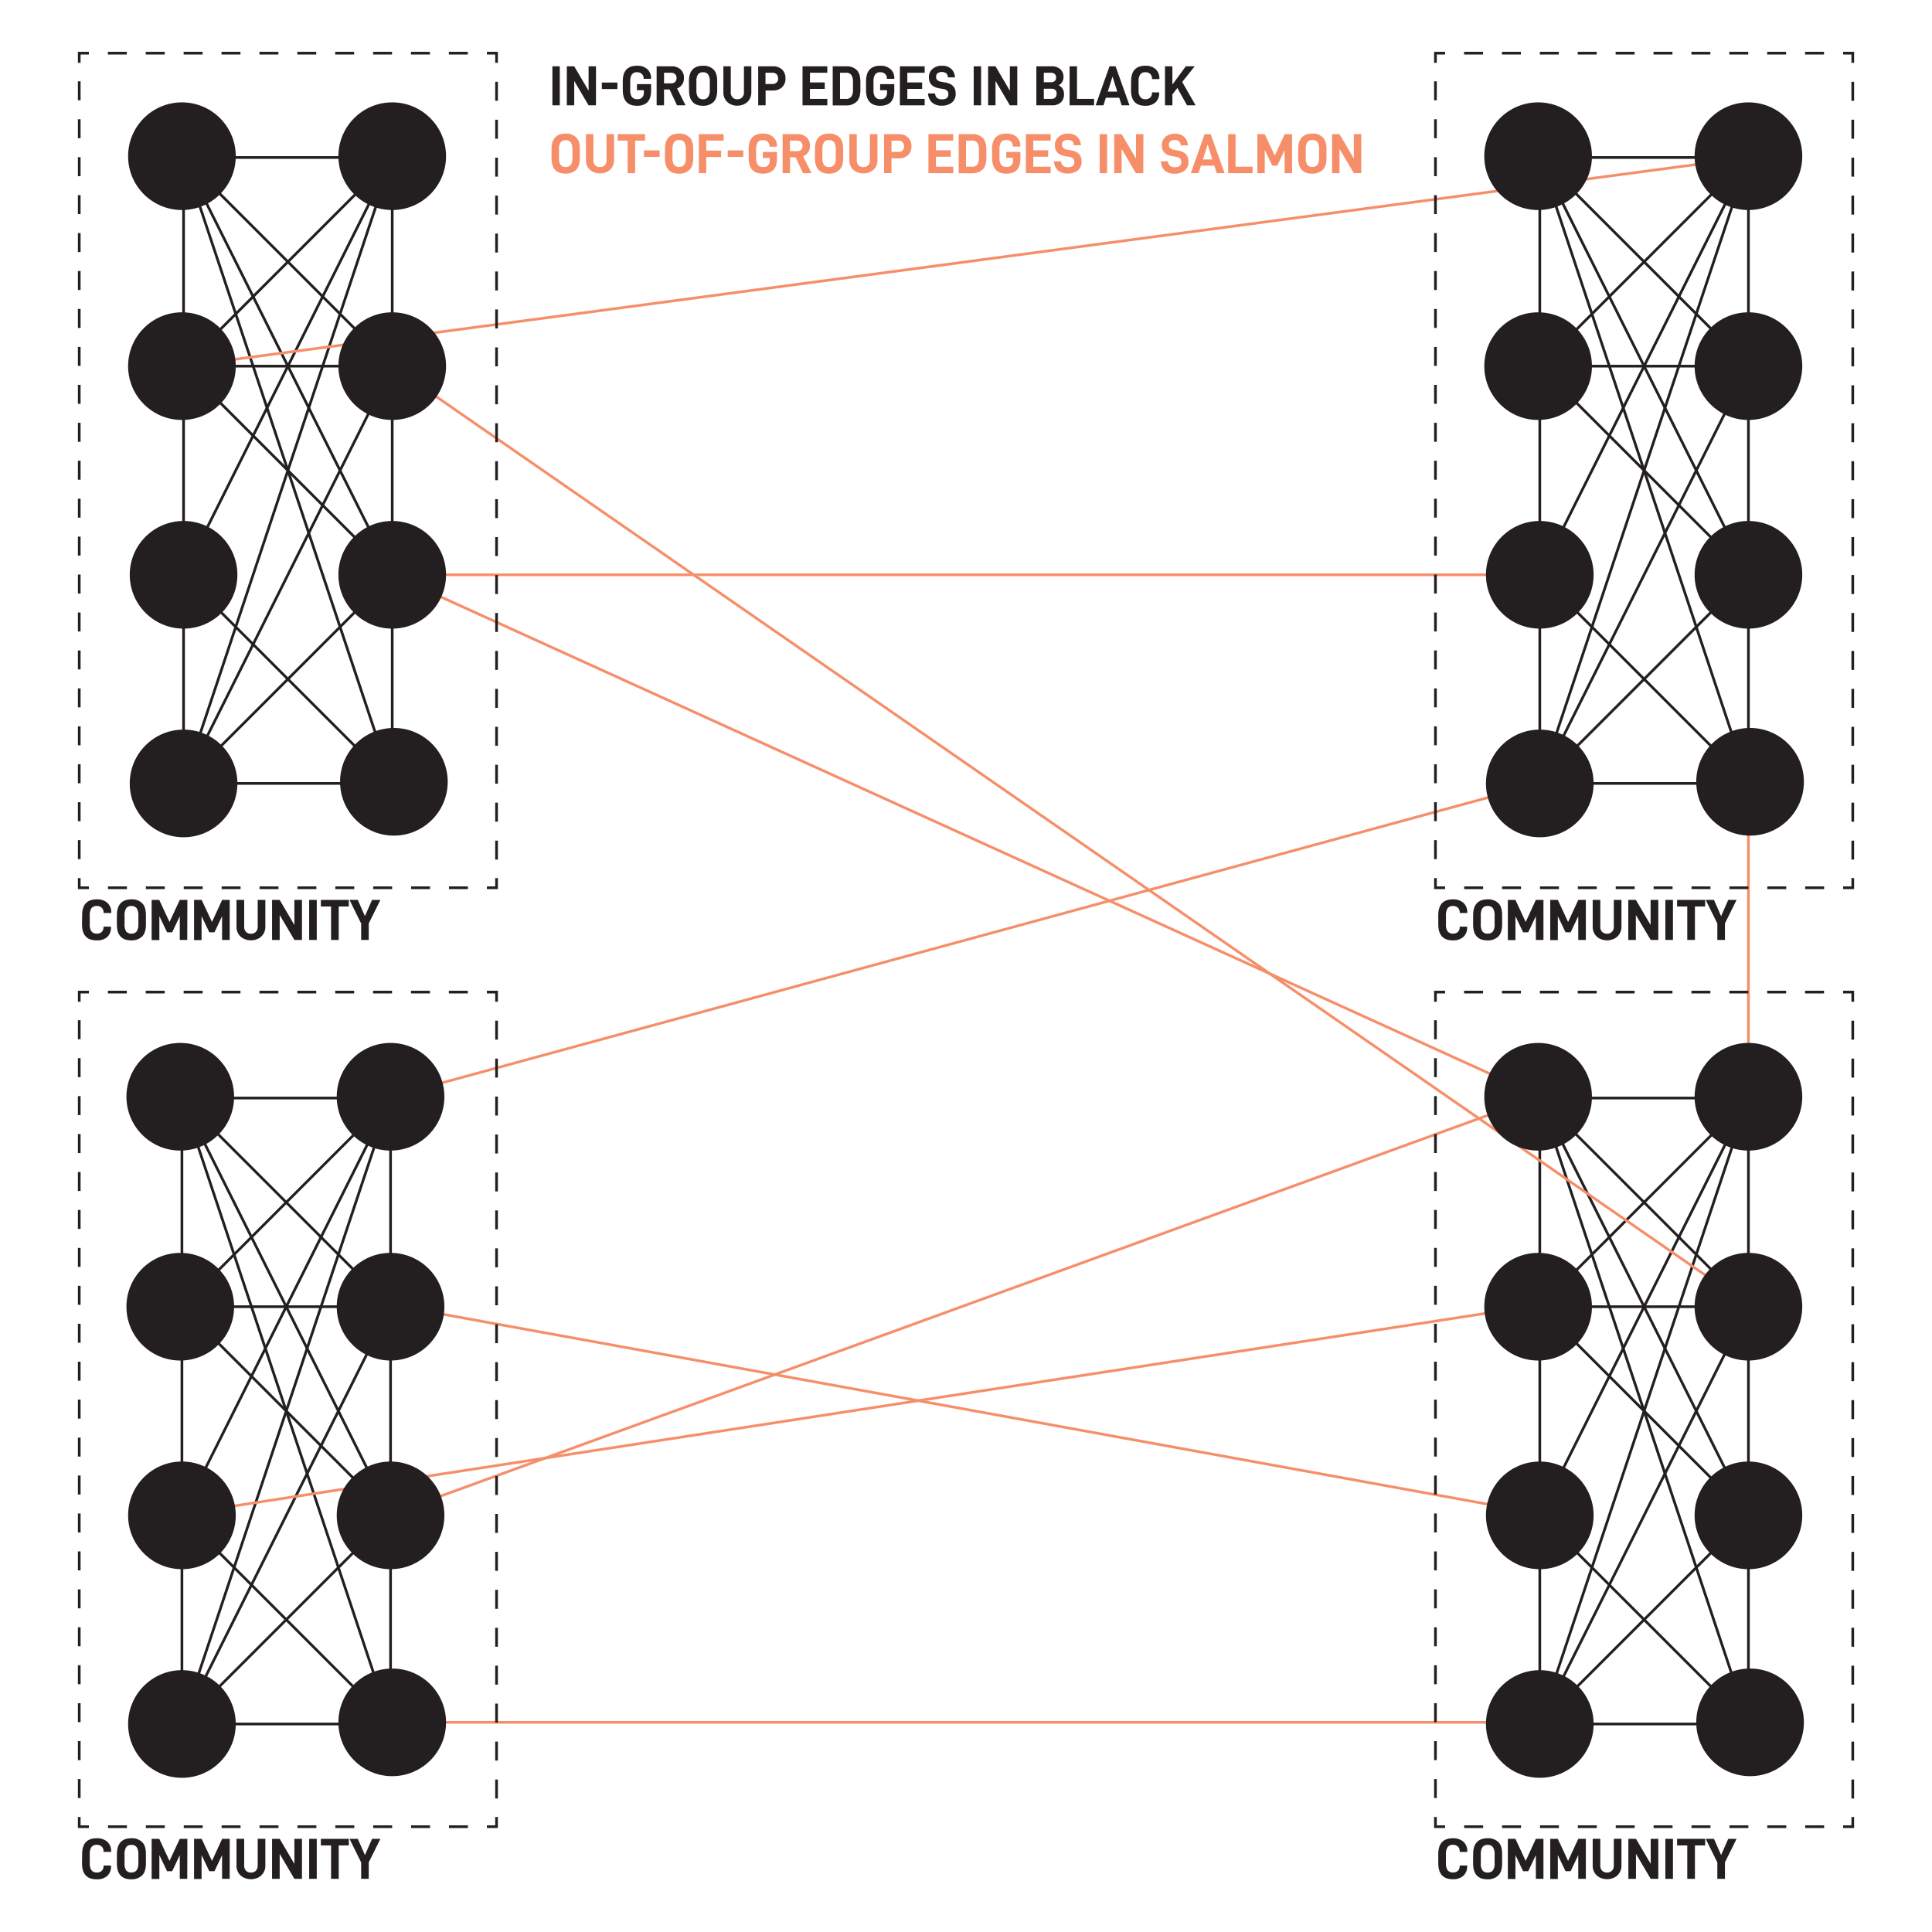 <svg xmlns="http://www.w3.org/2000/svg" viewBox="0 0 720 720"><defs><style>.cls-1{fill:#fff;}.cls-1,.cls-2,.cls-6,.cls-7{stroke:#231f20;}.cls-1,.cls-2,.cls-3,.cls-6,.cls-7{stroke-miterlimit:10;}.cls-2,.cls-3,.cls-6,.cls-7{fill:none;}.cls-3{stroke:#f68e69;}.cls-4{fill:#231f20;}.cls-5{fill:#f68e69;}.cls-6{stroke-dasharray:7.06 7.06;}.cls-7{stroke-dasharray:7.07 7.07;}</style></defs><g id="Layer_1" data-name="Layer 1"><line class="cls-1" x1="68.41" y1="291.96" x2="146.17" y2="58.69"/><line class="cls-2" x1="146.17" y1="291.96" x2="68.41" y2="291.96"/><line class="cls-2" x1="146.17" y1="214.21" x2="68.41" y2="291.96"/><line class="cls-2" x1="146.17" y1="136.45" x2="68.41" y2="291.96"/><line class="cls-2" x1="68.41" y1="214.21" x2="68.41" y2="291.96"/><line class="cls-2" x1="68.41" y1="58.69" x2="68.41" y2="136.45"/><line class="cls-2" x1="146.17" y1="58.69" x2="68.41" y2="58.69"/><line class="cls-2" x1="146.17" y1="136.45" x2="68.41" y2="58.69"/><line class="cls-2" x1="146.17" y1="214.21" x2="68.41" y2="58.69"/><line class="cls-2" x1="146.17" y1="291.96" x2="68.41" y2="58.69"/><line class="cls-2" x1="68.41" y1="136.45" x2="146.17" y2="136.45"/><line class="cls-2" x1="146.17" y1="58.69" x2="68.41" y2="136.45"/><line class="cls-2" x1="68.41" y1="214.21" x2="146.17" y2="58.69"/><line class="cls-2" x1="146.17" y1="214.21" x2="68.41" y2="136.45"/><line class="cls-2" x1="146.17" y1="136.45" x2="146.17" y2="214.21"/><line class="cls-2" x1="146.17" y1="58.69" x2="146.17" y2="136.45"/><line class="cls-2" x1="68.41" y1="136.45" x2="68.41" y2="214.21"/><line class="cls-2" x1="146.17" y1="214.21" x2="146.17" y2="291.96"/><line class="cls-2" x1="68.41" y1="214.21" x2="146.17" y2="291.96"/><line class="cls-1" x1="573.83" y1="291.96" x2="651.59" y2="58.69"/><line class="cls-2" x1="651.59" y1="291.96" x2="573.83" y2="291.96"/><line class="cls-2" x1="651.59" y1="214.21" x2="573.83" y2="291.96"/><line class="cls-2" x1="651.59" y1="136.45" x2="573.83" y2="291.96"/><line class="cls-2" x1="573.83" y1="214.21" x2="573.83" y2="291.96"/><line class="cls-2" x1="573.83" y1="58.69" x2="573.83" y2="136.45"/><line class="cls-2" x1="651.59" y1="58.69" x2="573.83" y2="58.69"/><line class="cls-2" x1="651.59" y1="136.45" x2="573.83" y2="58.69"/><line class="cls-2" x1="651.59" y1="214.21" x2="573.83" y2="58.69"/><line class="cls-2" x1="651.59" y1="291.96" x2="573.83" y2="58.69"/><line class="cls-2" x1="573.83" y1="136.45" x2="651.59" y2="136.45"/><line class="cls-2" x1="651.59" y1="58.69" x2="573.83" y2="136.45"/><line class="cls-2" x1="573.83" y1="214.21" x2="651.59" y2="58.69"/><line class="cls-2" x1="651.59" y1="214.21" x2="573.83" y2="136.45"/><line class="cls-2" x1="651.59" y1="136.45" x2="651.59" y2="214.21"/><line class="cls-2" x1="651.59" y1="58.69" x2="651.59" y2="136.45"/><line class="cls-2" x1="573.83" y1="136.45" x2="573.83" y2="214.21"/><line class="cls-2" x1="651.59" y1="214.21" x2="651.59" y2="291.96"/><line class="cls-2" x1="573.83" y1="214.21" x2="651.59" y2="291.96"/><line class="cls-1" x1="573.83" y1="642.48" x2="651.59" y2="409.21"/><line class="cls-2" x1="651.59" y1="642.48" x2="573.83" y2="642.48"/><line class="cls-2" x1="651.59" y1="564.73" x2="573.83" y2="642.48"/><line class="cls-2" x1="651.59" y1="486.97" x2="573.83" y2="642.48"/><line class="cls-2" x1="573.83" y1="564.73" x2="573.83" y2="642.48"/><line class="cls-2" x1="573.83" y1="409.21" x2="573.83" y2="486.97"/><line class="cls-2" x1="651.59" y1="409.21" x2="573.83" y2="409.21"/><line class="cls-2" x1="651.59" y1="486.97" x2="573.83" y2="409.21"/><line class="cls-2" x1="651.59" y1="564.73" x2="573.83" y2="409.21"/><line class="cls-2" x1="651.59" y1="642.48" x2="573.83" y2="409.21"/><line class="cls-2" x1="573.83" y1="486.97" x2="651.59" y2="486.97"/><line class="cls-2" x1="651.59" y1="409.21" x2="573.83" y2="486.97"/><line class="cls-2" x1="573.83" y1="564.73" x2="651.59" y2="409.21"/><line class="cls-2" x1="651.59" y1="564.73" x2="573.83" y2="486.97"/><line class="cls-2" x1="651.59" y1="486.97" x2="651.59" y2="564.73"/><line class="cls-2" x1="651.59" y1="409.21" x2="651.59" y2="486.97"/><line class="cls-2" x1="573.83" y1="486.97" x2="573.83" y2="564.73"/><line class="cls-2" x1="651.59" y1="564.73" x2="651.59" y2="642.48"/><line class="cls-2" x1="573.83" y1="564.73" x2="651.59" y2="642.48"/><line class="cls-1" x1="67.8" y1="642.48" x2="145.55" y2="409.21"/><line class="cls-2" x1="145.55" y1="642.48" x2="67.8" y2="642.48"/><line class="cls-2" x1="145.55" y1="564.73" x2="67.8" y2="642.48"/><line class="cls-2" x1="145.55" y1="486.97" x2="67.8" y2="642.48"/><line class="cls-2" x1="67.8" y1="564.73" x2="67.8" y2="642.48"/><line class="cls-2" x1="67.8" y1="409.21" x2="67.8" y2="486.97"/><line class="cls-2" x1="145.55" y1="409.21" x2="67.8" y2="409.21"/><line class="cls-2" x1="145.55" y1="486.97" x2="67.8" y2="409.21"/><line class="cls-2" x1="145.55" y1="564.73" x2="67.8" y2="409.21"/><line class="cls-2" x1="145.55" y1="642.48" x2="67.8" y2="409.21"/><line class="cls-2" x1="67.8" y1="486.97" x2="145.55" y2="486.97"/><line class="cls-2" x1="145.55" y1="409.21" x2="67.8" y2="486.97"/><line class="cls-2" x1="67.8" y1="564.73" x2="145.55" y2="409.21"/><line class="cls-2" x1="145.55" y1="564.73" x2="67.8" y2="486.97"/><line class="cls-2" x1="145.55" y1="486.97" x2="145.55" y2="564.73"/><line class="cls-2" x1="145.55" y1="409.21" x2="145.55" y2="486.97"/><line class="cls-2" x1="67.8" y1="486.97" x2="67.8" y2="564.73"/><line class="cls-2" x1="145.55" y1="564.73" x2="145.55" y2="642.48"/><line class="cls-2" x1="67.8" y1="564.73" x2="145.55" y2="642.48"/><line class="cls-3" x1="573.83" y1="291.96" x2="146.17" y2="408.6"/><line class="cls-3" x1="573.83" y1="214.21" x2="146.17" y2="214.21"/><line class="cls-3" x1="573.83" y1="408.6" x2="146.17" y2="214.21"/><line class="cls-3" x1="651.59" y1="408.6" x2="651.59" y2="291.96"/><line class="cls-3" x1="651.59" y1="486.35" x2="146.17" y2="136.45"/><line class="cls-3" x1="573.83" y1="564.11" x2="146.17" y2="486.35"/><line class="cls-3" x1="146.17" y1="564.11" x2="573.83" y2="408.6"/><line class="cls-3" x1="573.83" y1="486.35" x2="68.41" y2="564.11"/><line class="cls-3" x1="146.17" y1="641.87" x2="573.83" y2="641.87"/><line class="cls-3" x1="68.41" y1="136.45" x2="651.59" y2="58.69"/></g><g id="Layer_3" data-name="Layer 3"><path class="cls-4" d="M208.62,24.71V39.25h-2.76V24.71Z"/><path class="cls-4" d="M222.1,39.25h-2.76L214,30.17v9.08h-2.76V24.71H214l5.35,9.11V24.71h2.76Z"/><path class="cls-4" d="M230.09,30.76v2.42h-5.8V30.76Z"/><path class="cls-4" d="M232.09,30.3q0-5.81,5.33-5.8a5.52,5.52,0,0,1,3.8,1.26,4.38,4.38,0,0,1,1.41,3.46v.15h-2.76v-.15a2.23,2.23,0,0,0-.65-1.64,2.4,2.4,0,0,0-1.82-.65,2.23,2.23,0,0,0-1.93.82,4.63,4.63,0,0,0-.6,2.69v3.14a4.11,4.11,0,0,0,.65,2.59,2.42,2.42,0,0,0,2,.79,2.33,2.33,0,0,0,1.84-.66,2.87,2.87,0,0,0,.58-2v-.69h-2.57V31.35h5.27v2.49q0,5.58-5.25,5.58t-5.29-5.79Z"/><path class="cls-4" d="M247.47,33.35v5.9h-2.76V24.71h5.52a4.83,4.83,0,0,1,3.4,1.17,4.12,4.12,0,0,1,1.26,3.17,4.28,4.28,0,0,1-.66,2.43,3.82,3.82,0,0,1-1.91,1.45l3.16,6.32H252.3l-2.76-5.9Zm2.62-2.29a2.09,2.09,0,0,0,1.5-.52,2,2,0,0,0,.54-1.49,1.85,1.85,0,0,0-.55-1.41,2.05,2.05,0,0,0-1.49-.53h-2.62v3.95Z"/><path class="cls-4" d="M256.75,30.3q0-5.81,5.29-5.8a5.28,5.28,0,0,1,3.83,1.36q1.41,1.37,1.41,4.44v3.33c0,2-.48,3.53-1.44,4.43A5.43,5.43,0,0,1,262,39.42q-5.2,0-5.2-5.79Zm7.77,3.28V30.44a4.57,4.57,0,0,0-.61-2.68,2.16,2.16,0,0,0-1.87-.83,2.21,2.21,0,0,0-1.92.81,4.65,4.65,0,0,0-.59,2.7v3.14a4.36,4.36,0,0,0,.59,2.59A2.25,2.25,0,0,0,262,37a2.17,2.17,0,0,0,1.87-.82A4.25,4.25,0,0,0,264.52,33.58Z"/><path class="cls-4" d="M270.25,37a4.89,4.89,0,0,1-.67-2.56V24.71h2.76v9.65a2.7,2.7,0,0,0,.65,1.93,2.37,2.37,0,0,0,1.79.69,2.41,2.41,0,0,0,1.81-.69,2.66,2.66,0,0,0,.66-1.93V24.71H280v9.74a4.9,4.9,0,0,1-.68,2.56,4.74,4.74,0,0,1-1.88,1.75,5.77,5.77,0,0,1-2.69.62,5.7,5.7,0,0,1-2.66-.62A4.71,4.71,0,0,1,270.25,37Z"/><path class="cls-4" d="M292.72,29.29a4.26,4.26,0,0,1-1.28,3.23A4.83,4.83,0,0,1,288,33.73h-2.68v5.52h-2.76V24.71H288a4.84,4.84,0,0,1,3.48,1.22A4.45,4.45,0,0,1,292.72,29.29Zm-2.76,0a2.21,2.21,0,0,0-.56-1.62,2.14,2.14,0,0,0-1.57-.56h-2.55v4.2h2.55a2.22,2.22,0,0,0,1.56-.53A1.93,1.93,0,0,0,290,29.29Z"/><path class="cls-4" d="M301.84,30.72h5.52v2.4h-5.52v3.73h6.47v2.4h-9.23V24.71h9.23v2.4h-6.47Z"/><path class="cls-4" d="M315.41,24.71a5.3,5.3,0,0,1,3.83,1.35c.93.9,1.4,2.38,1.4,4.43v3c0,2-.48,3.53-1.43,4.43a5.4,5.4,0,0,1-3.88,1.36h-5V24.71ZM317.26,36a4.35,4.35,0,0,0,.62-2.59V30.63a4.65,4.65,0,0,0-.61-2.68,2.18,2.18,0,0,0-1.88-.84h-2.34v9.74h2.34A2.2,2.2,0,0,0,317.26,36Z"/><path class="cls-4" d="M322.75,30.3c0-3.87,1.77-5.8,5.33-5.8a5.49,5.49,0,0,1,3.79,1.26,4.38,4.38,0,0,1,1.41,3.46v.15h-2.76v-.15a2.22,2.22,0,0,0-.64-1.64,2.43,2.43,0,0,0-1.82-.65,2.22,2.22,0,0,0-1.93.82,4.63,4.63,0,0,0-.6,2.69v3.14a4.12,4.12,0,0,0,.64,2.59,2.43,2.43,0,0,0,2,.79A2.36,2.36,0,0,0,330,36.3a2.93,2.93,0,0,0,.57-2v-.69H328V31.35h5.27v2.49q0,5.58-5.24,5.58t-5.29-5.79Z"/><path class="cls-4" d="M338.13,30.72h5.52v2.4h-5.52v3.73h6.47v2.4h-9.23V24.71h9.23v2.4h-6.47Z"/><path class="cls-4" d="M345.86,34.83h2.62a2.42,2.42,0,0,0,.76,1.69,2.94,2.94,0,0,0,1.85.5q2.34,0,2.34-1.92a1.79,1.79,0,0,0-.47-1.32,2.71,2.71,0,0,0-1.47-.62l-1.37-.23q-3.94-.65-3.94-4.05a4,4,0,0,1,1.34-3.2,5.19,5.19,0,0,1,3.55-1.18,4.85,4.85,0,0,1,3.4,1.14,4.63,4.63,0,0,1,1.42,3.2h-2.65a2.17,2.17,0,0,0-.61-1.54,2.93,2.93,0,0,0-3.23,0,1.78,1.78,0,0,0-.55,1.36,1.58,1.58,0,0,0,.49,1.21,3.12,3.12,0,0,0,1.52.63l1.54.27q3.75.67,3.75,4.09a4.08,4.08,0,0,1-1.41,3.35A5.75,5.75,0,0,1,351,39.38a5.26,5.26,0,0,1-3.64-1.17A4.77,4.77,0,0,1,345.86,34.83Z"/><path class="cls-4" d="M365.63,24.71V39.25h-2.76V24.71Z"/><path class="cls-4" d="M379.11,39.25h-2.76L371,30.17v9.08h-2.76V24.71H371l5.35,9.11V24.71h2.76Z"/><path class="cls-4" d="M396.52,35.08a4,4,0,0,1-1.18,3.08,4.65,4.65,0,0,1-3.29,1.09h-5.83V24.71h5.6a4.8,4.8,0,0,1,3.32,1.06,3.79,3.79,0,0,1,1.19,3,3.44,3.44,0,0,1-.48,1.78,3.21,3.21,0,0,1-1.35,1.23,3.29,3.29,0,0,1,1.5,1.29A3.73,3.73,0,0,1,396.52,35.08ZM389,30.65h2.63a2.07,2.07,0,0,0,1.44-.45,1.63,1.63,0,0,0,.5-1.27,1.77,1.77,0,0,0-.5-1.35,2,2,0,0,0-1.44-.47H389Zm4.78,4.24a1.8,1.8,0,0,0-.5-1.35,2,2,0,0,0-1.48-.48H389v3.79h2.8a1.93,1.93,0,0,0,1.48-.52A2,2,0,0,0,393.76,34.89Z"/><path class="cls-4" d="M401.37,24.71V36.85h6.36v2.4h-9.12V24.71Z"/><path class="cls-4" d="M412.11,36.43l-.88,2.82h-2.91l5.16-14.54h2.26l5.18,14.54H418l-.88-2.82Zm2.49-7.88-1.75,5.58h3.52Z"/><path class="cls-4" d="M421.53,30.3q0-5.81,5.34-5.8a5.45,5.45,0,0,1,3.79,1.27,4.53,4.53,0,0,1,1.41,3.56v.15h-2.76v-.13a2.39,2.39,0,0,0-.64-1.77,2.44,2.44,0,0,0-1.83-.65,2.21,2.21,0,0,0-1.92.82,4.63,4.63,0,0,0-.6,2.69v3.14a4.17,4.17,0,0,0,.62,2.57,2.29,2.29,0,0,0,1.95.81,2.44,2.44,0,0,0,1.8-.64,2.35,2.35,0,0,0,.62-1.72v-.17H432v.14a4.63,4.63,0,0,1-1.39,3.6,5.53,5.53,0,0,1-3.82,1.25c-3.52,0-5.29-1.93-5.29-5.79Z"/><path class="cls-4" d="M436.92,35.19v4.06h-2.76V24.71h2.76V31.5l5-6.79h3.31l-4.66,5.84,5,8.7h-3.2l-3.61-6.47Z"/><path class="cls-5" d="M205.54,55.58q0-5.79,5.29-5.79a5.26,5.26,0,0,1,3.83,1.36c1,.9,1.42,2.38,1.42,4.43v3.33c0,2.05-.48,3.53-1.45,4.44a5.4,5.4,0,0,1-3.88,1.36q-5.2,0-5.21-5.8Zm7.78,3.29V55.73a4.71,4.71,0,0,0-.61-2.69,2.61,2.61,0,0,0-3.8,0,4.77,4.77,0,0,0-.59,2.71v3.14a4.38,4.38,0,0,0,.59,2.58,2.66,2.66,0,0,0,3.8,0A4.32,4.32,0,0,0,213.32,58.87Z"/><path class="cls-5" d="M219.05,62.3a4.92,4.92,0,0,1-.68-2.56V50h2.76v9.65a2.67,2.67,0,0,0,.66,1.93,2.33,2.33,0,0,0,1.79.68,2.37,2.37,0,0,0,1.8-.68,2.67,2.67,0,0,0,.66-1.93V50h2.79v9.74a4.84,4.84,0,0,1-.69,2.56A4.68,4.68,0,0,1,226.27,64a6,6,0,0,1-5.36,0A4.59,4.59,0,0,1,219.05,62.3Z"/><path class="cls-5" d="M236.69,52.4V64.54H233.9V52.4h-3.7V50h10.19v2.4Z"/><path class="cls-5" d="M245.81,56.05v2.42H240V56.05Z"/><path class="cls-5" d="M247.81,55.58c0-3.86,1.77-5.79,5.29-5.79a5.28,5.28,0,0,1,3.84,1.36c.94.9,1.41,2.38,1.41,4.43v3.33q0,3.08-1.44,4.44A5.44,5.44,0,0,1,253,64.71q-5.21,0-5.21-5.8Zm7.78,3.29V55.73A4.71,4.71,0,0,0,255,53a2.2,2.2,0,0,0-1.88-.83,2.23,2.23,0,0,0-1.92.81,4.77,4.77,0,0,0-.59,2.71v3.14a4.38,4.38,0,0,0,.59,2.58,2.25,2.25,0,0,0,1.92.79,2.21,2.21,0,0,0,1.88-.81A4.32,4.32,0,0,0,255.59,58.87Z"/><path class="cls-5" d="M263.2,56.13h5.54v2.4H263.2v6h-2.77V50h9.23v2.4H263.2Z"/><path class="cls-5" d="M277,56.05v2.42h-5.79V56.05Z"/><path class="cls-5" d="M279,55.58q0-5.79,5.33-5.79a5.54,5.54,0,0,1,3.8,1.25,4.41,4.41,0,0,1,1.41,3.47v.15h-2.76v-.15a2.23,2.23,0,0,0-.65-1.64,2.4,2.4,0,0,0-1.82-.66,2.26,2.26,0,0,0-1.93.82,4.69,4.69,0,0,0-.6,2.7v3.14a4.06,4.06,0,0,0,.65,2.58,2.39,2.39,0,0,0,2,.79,2.32,2.32,0,0,0,1.84-.65,2.91,2.91,0,0,0,.58-2v-.7h-2.57V56.64h5.27v2.48q0,5.6-5.25,5.59c-3.52,0-5.29-1.93-5.29-5.8Z"/><path class="cls-5" d="M294.42,58.64v5.9h-2.76V50h5.53a4.82,4.82,0,0,1,3.39,1.17,4.12,4.12,0,0,1,1.26,3.17,4.25,4.25,0,0,1-.66,2.42,3.83,3.83,0,0,1-1.91,1.46l3.16,6.32h-3.18l-2.76-5.9Zm2.62-2.3a2.08,2.08,0,0,0,1.5-.51,2,2,0,0,0,.54-1.49,1.85,1.85,0,0,0-.55-1.41A2.05,2.05,0,0,0,297,52.4h-2.62v3.94Z"/><path class="cls-5" d="M303.7,55.58q0-5.79,5.29-5.79a5.28,5.28,0,0,1,3.83,1.36c.94.9,1.41,2.38,1.41,4.43v3.33q0,3.08-1.44,4.44a5.43,5.43,0,0,1-3.89,1.36q-5.2,0-5.2-5.8Zm7.77,3.29V55.73a4.63,4.63,0,0,0-.61-2.69,2.18,2.18,0,0,0-1.87-.83,2.21,2.21,0,0,0-1.92.81,4.77,4.77,0,0,0-.59,2.71v3.14a4.38,4.38,0,0,0,.59,2.58,2.22,2.22,0,0,0,1.92.79,2.19,2.19,0,0,0,1.87-.81A4.25,4.25,0,0,0,311.47,58.87Z"/><path class="cls-5" d="M317.2,62.3a5,5,0,0,1-.67-2.56V50h2.76v9.65a2.71,2.71,0,0,0,.65,1.93,2.37,2.37,0,0,0,1.8.68,2.4,2.4,0,0,0,1.8-.68,2.67,2.67,0,0,0,.66-1.93V50H327v9.74a4.92,4.92,0,0,1-.68,2.56A4.64,4.64,0,0,1,324.42,64a6,6,0,0,1-5.35,0A4.62,4.62,0,0,1,317.2,62.3Z"/><path class="cls-5" d="M339.67,54.57a4.27,4.27,0,0,1-1.28,3.24A4.83,4.83,0,0,1,334.91,59h-2.68v5.52h-2.76V50h5.44a4.84,4.84,0,0,1,3.48,1.22A4.43,4.43,0,0,1,339.67,54.57Zm-2.76,0a2.19,2.19,0,0,0-.56-1.61,2.14,2.14,0,0,0-1.57-.56h-2.55v4.2h2.55a2.22,2.22,0,0,0,1.56-.53A1.94,1.94,0,0,0,336.91,54.57Z"/><path class="cls-5" d="M348.79,56h5.52v2.4h-5.52v3.73h6.47v2.4H346V50h9.23v2.4h-6.47Z"/><path class="cls-5" d="M362.36,50a5.3,5.3,0,0,1,3.83,1.35c.93.9,1.4,2.37,1.4,4.42v3c0,2-.48,3.52-1.43,4.43a5.4,5.4,0,0,1-3.88,1.36h-5V50Zm1.85,11.32a4.38,4.38,0,0,0,.62-2.6v-2.8a4.71,4.71,0,0,0-.61-2.69,2.2,2.2,0,0,0-1.88-.83H360v9.74h2.34A2.23,2.23,0,0,0,364.21,61.32Z"/><path class="cls-5" d="M369.7,55.58c0-3.86,1.77-5.79,5.33-5.79A5.52,5.52,0,0,1,378.82,51a4.41,4.41,0,0,1,1.41,3.47v.15h-2.76v-.15a2.22,2.22,0,0,0-.64-1.64,2.43,2.43,0,0,0-1.82-.66,2.24,2.24,0,0,0-1.93.82,4.69,4.69,0,0,0-.6,2.7v3.14a4.07,4.07,0,0,0,.64,2.58,2.4,2.4,0,0,0,2,.79,2.34,2.34,0,0,0,1.85-.65,3,3,0,0,0,.58-2v-.7H375V56.64h5.27v2.48q0,5.6-5.24,5.59t-5.29-5.8Z"/><path class="cls-5" d="M385.08,56h5.52v2.4h-5.52v3.73h6.47v2.4h-9.23V50h9.23v2.4h-6.47Z"/><path class="cls-5" d="M392.81,60.11h2.62a2.39,2.39,0,0,0,.77,1.7,2.89,2.89,0,0,0,1.84.5q2.34,0,2.34-1.92a1.76,1.76,0,0,0-.47-1.32,2.68,2.68,0,0,0-1.47-.62l-1.37-.23q-3.94-.66-3.94-4a4.06,4.06,0,0,1,1.34-3.2A5.14,5.14,0,0,1,398,49.79a4.87,4.87,0,0,1,3.4,1.14,4.61,4.61,0,0,1,1.42,3.2h-2.65a2.17,2.17,0,0,0-.61-1.54,2.93,2.93,0,0,0-3.23,0,1.76,1.76,0,0,0-.54,1.36,1.54,1.54,0,0,0,.48,1.2,2.94,2.94,0,0,0,1.52.63l1.54.28q3.75.68,3.75,4.09a4.12,4.12,0,0,1-1.4,3.35,5.8,5.8,0,0,1-3.79,1.16,5.26,5.26,0,0,1-3.64-1.17A4.78,4.78,0,0,1,392.81,60.11Z"/><path class="cls-5" d="M412.58,50V64.54h-2.76V50Z"/><path class="cls-5" d="M426.06,64.54H423.3L418,55.46v9.08h-2.76V50H418l5.35,9.1V50h2.76Z"/><path class="cls-5" d="M432.66,60.11h2.61a2.47,2.47,0,0,0,.77,1.7,2.94,2.94,0,0,0,1.85.5q2.34,0,2.34-1.92a1.76,1.76,0,0,0-.47-1.32,2.71,2.71,0,0,0-1.47-.62l-1.37-.23q-3.94-.66-3.94-4a4.05,4.05,0,0,1,1.33-3.2,5.19,5.19,0,0,1,3.56-1.18,4.87,4.87,0,0,1,3.4,1.14,4.65,4.65,0,0,1,1.42,3.2H440a2.17,2.17,0,0,0-.62-1.54,2.34,2.34,0,0,0-1.6-.48,2.36,2.36,0,0,0-1.62.49,1.77,1.77,0,0,0-.55,1.36,1.51,1.51,0,0,0,.49,1.2,2.94,2.94,0,0,0,1.51.63l1.54.28q3.75.68,3.75,4.09a4.09,4.09,0,0,1-1.4,3.35,5.75,5.75,0,0,1-3.78,1.16,5.3,5.3,0,0,1-3.65-1.17A4.77,4.77,0,0,1,432.66,60.11Z"/><path class="cls-5" d="M447.56,61.72l-.89,2.82h-2.9L448.93,50h2.25l5.19,14.54h-2.93l-.89-2.82Zm2.49-7.88-1.75,5.58h3.52Z"/><path class="cls-5" d="M460.46,50V62.14h6.36v2.4h-9.13V50Z"/><path class="cls-5" d="M481.51,64.54h-2.76V55.92L476,61.74h-1.86l-2.8-5.88v8.68h-2.76V50h2.76l3.73,8,3.69-8h2.76Z"/><path class="cls-5" d="M483.8,55.58c0-3.86,1.77-5.79,5.29-5.79a5.28,5.28,0,0,1,3.84,1.36c.94.9,1.41,2.38,1.41,4.43v3.33q0,3.08-1.44,4.44A5.44,5.44,0,0,1,489,64.71q-5.2,0-5.21-5.8Zm7.78,3.29V55.73A4.63,4.63,0,0,0,491,53a2.19,2.19,0,0,0-1.88-.83,2.23,2.23,0,0,0-1.92.81,4.77,4.77,0,0,0-.59,2.71v3.14a4.38,4.38,0,0,0,.59,2.58,2.25,2.25,0,0,0,1.92.79,2.2,2.2,0,0,0,1.88-.81A4.25,4.25,0,0,0,491.58,58.87Z"/><path class="cls-5" d="M507.3,64.54h-2.76l-5.35-9.08v9.08h-2.76V50h2.76l5.35,9.1V50h2.76Z"/><polyline class="cls-2" points="185.05 327.24 185.05 330.84 181.45 330.84"/><line class="cls-6" x1="174.38" y1="330.84" x2="36.67" y2="330.84"/><polyline class="cls-2" points="33.13 330.84 29.53 330.84 29.53 327.24"/><line class="cls-7" x1="29.53" y1="320.17" x2="29.53" y2="26.95"/><polyline class="cls-2" points="29.53 23.41 29.53 19.81 33.13 19.81"/><line class="cls-6" x1="40.2" y1="19.81" x2="177.92" y2="19.81"/><polyline class="cls-2" points="181.45 19.81 185.05 19.81 185.05 23.41"/><line class="cls-7" x1="185.05" y1="30.48" x2="185.05" y2="323.71"/><polyline class="cls-2" points="690.47 327.24 690.47 330.84 686.87 330.84"/><line class="cls-6" x1="679.8" y1="330.84" x2="542.08" y2="330.84"/><polyline class="cls-2" points="538.55 330.84 534.95 330.84 534.95 327.24"/><line class="cls-7" x1="534.95" y1="320.17" x2="534.95" y2="26.95"/><polyline class="cls-2" points="534.95 23.41 534.95 19.81 538.55 19.81"/><line class="cls-6" x1="545.62" y1="19.81" x2="683.33" y2="19.81"/><polyline class="cls-2" points="686.87 19.81 690.47 19.81 690.47 23.41"/><line class="cls-7" x1="690.47" y1="30.48" x2="690.47" y2="323.71"/><polyline class="cls-2" points="690.47 677.15 690.47 680.75 686.87 680.75"/><line class="cls-6" x1="679.8" y1="680.75" x2="542.08" y2="680.75"/><polyline class="cls-2" points="538.55 680.75 534.95 680.75 534.95 677.15"/><line class="cls-7" x1="534.95" y1="670.08" x2="534.95" y2="376.85"/><polyline class="cls-2" points="534.95 373.32 534.95 369.72 538.55 369.72"/><line class="cls-6" x1="545.62" y1="369.72" x2="683.33" y2="369.72"/><polyline class="cls-2" points="686.87 369.72 690.47 369.72 690.47 373.32"/><line class="cls-7" x1="690.47" y1="380.38" x2="690.47" y2="673.61"/><polyline class="cls-2" points="185.05 677.15 185.05 680.75 181.45 680.75"/><line class="cls-6" x1="174.38" y1="680.75" x2="36.67" y2="680.75"/><polyline class="cls-2" points="33.13 680.75 29.53 680.75 29.53 677.15"/><line class="cls-7" x1="29.53" y1="670.08" x2="29.53" y2="376.85"/><polyline class="cls-2" points="29.53 373.32 29.53 369.72 33.13 369.72"/><line class="cls-6" x1="40.2" y1="369.72" x2="177.92" y2="369.72"/><polyline class="cls-2" points="181.45 369.72 185.05 369.72 185.05 373.32"/><line class="cls-7" x1="185.05" y1="380.38" x2="185.05" y2="673.61"/><path class="cls-4" d="M30.61,691c0-4,1.83-5.94,5.47-5.94a5.59,5.59,0,0,1,3.89,1.3A4.62,4.62,0,0,1,41.42,690v.15H38.59V690a2.46,2.46,0,0,0-.66-1.81,2.49,2.49,0,0,0-1.87-.67,2.29,2.29,0,0,0-2,.84,4.77,4.77,0,0,0-.61,2.76v3.22A4.38,4.38,0,0,0,34.1,697a2.37,2.37,0,0,0,2,.82,2.46,2.46,0,0,0,1.85-.65,2.39,2.39,0,0,0,.64-1.77v-.17h2.78v.15A4.68,4.68,0,0,1,40,699.07,5.62,5.62,0,0,1,36,700.36q-5.43,0-5.43-5.94Z"/><path class="cls-4" d="M43.57,691q0-5.94,5.43-5.94a5.44,5.44,0,0,1,3.93,1.4c1,.92,1.45,2.44,1.45,4.54v3.42c0,2.1-.5,3.62-1.48,4.54a5.59,5.59,0,0,1-4,1.4q-5.34,0-5.34-5.94Zm8,3.37v-3.22a4.71,4.71,0,0,0-.63-2.75,2.23,2.23,0,0,0-1.92-.85,2.25,2.25,0,0,0-2,.83,4.86,4.86,0,0,0-.6,2.77v3.22A4.53,4.53,0,0,0,47,697a2.29,2.29,0,0,0,2,.81,2.27,2.27,0,0,0,1.92-.83A4.37,4.37,0,0,0,51.55,694.37Z"/><path class="cls-4" d="M69.78,700.19H67v-8.84l-2.83,6h-1.9l-2.88-6v8.9H56.51V685.28h2.83l3.83,8.23L67,685.28h2.83Z"/><path class="cls-4" d="M85.59,700.19H82.76v-8.84l-2.83,6H78l-2.88-6v8.9H72.32V685.28h2.83L79,693.51l3.78-8.23h2.83Z"/><path class="cls-4" d="M88.82,697.88a5,5,0,0,1-.69-2.62v-10H91v9.89a2.79,2.79,0,0,0,.67,2,2.42,2.42,0,0,0,1.84.7,2.46,2.46,0,0,0,1.85-.7,2.75,2.75,0,0,0,.68-2v-9.89h2.85v10a5,5,0,0,1-.7,2.62,4.79,4.79,0,0,1-1.93,1.8,6.19,6.19,0,0,1-5.48,0A4.7,4.7,0,0,1,88.82,697.88Z"/><path class="cls-4" d="M112.54,700.19h-2.83l-5.48-9.32v9.32h-2.84V685.28h2.84l5.48,9.33v-9.33h2.83Z"/><path class="cls-4" d="M118.05,685.28v14.91h-2.83V685.28Z"/><path class="cls-4" d="M126.23,687.74v12.45h-2.85V687.74h-3.8v-2.46H130v2.46Z"/><path class="cls-4" d="M137.42,700.19h-2.83v-6.12l-4.34-8.79h3.09l2.66,6.05,2.65-6.05h3.12l-4.35,8.77Z"/><path class="cls-4" d="M30.61,341.1c0-4,1.83-5.94,5.47-5.94A5.64,5.64,0,0,1,40,336.45a4.64,4.64,0,0,1,1.45,3.65v.15H38.59v-.12a2.31,2.31,0,0,0-2.53-2.49,2.29,2.29,0,0,0-2,.84,4.81,4.81,0,0,0-.61,2.77v3.22a4.33,4.33,0,0,0,.63,2.63,2.38,2.38,0,0,0,2,.83,2.5,2.5,0,0,0,1.85-.65,2.42,2.42,0,0,0,.64-1.77v-.18h2.78v.15A4.72,4.72,0,0,1,40,349.17,5.67,5.67,0,0,1,36,350.45q-5.43,0-5.43-5.94Z"/><path class="cls-4" d="M43.57,341.1q0-5.94,5.43-5.94a5.44,5.44,0,0,1,3.93,1.39c1,.93,1.45,2.44,1.45,4.55v3.41c0,2.1-.5,3.62-1.48,4.55a5.59,5.59,0,0,1-4,1.39q-5.34,0-5.34-5.94Zm8,3.37v-3.22a4.72,4.72,0,0,0-.63-2.76,2.23,2.23,0,0,0-1.92-.85,2.28,2.28,0,0,0-2,.83,4.9,4.9,0,0,0-.6,2.78v3.22a4.51,4.51,0,0,0,.6,2.64,2.27,2.27,0,0,0,2,.82,2.25,2.25,0,0,0,1.92-.84A4.35,4.35,0,0,0,51.55,344.47Z"/><path class="cls-4" d="M69.78,350.28H67v-8.84l-2.83,6h-1.9l-2.88-6v8.9H56.51V335.37h2.83l3.83,8.23L67,335.37h2.83Z"/><path class="cls-4" d="M85.59,350.28H82.76v-8.84l-2.83,6H78l-2.88-6v8.9H72.32V335.37h2.83L79,343.6l3.78-8.23h2.83Z"/><path class="cls-4" d="M88.82,348a5,5,0,0,1-.69-2.63v-10H91v9.9a2.75,2.75,0,0,0,.67,2,2.43,2.43,0,0,0,1.84.71,2.46,2.46,0,0,0,1.85-.71,2.71,2.71,0,0,0,.68-2v-9.9h2.85v10a5,5,0,0,1-.7,2.63,4.76,4.76,0,0,1-1.93,1.79,6.19,6.19,0,0,1-5.48,0A4.67,4.67,0,0,1,88.82,348Z"/><path class="cls-4" d="M112.54,350.28h-2.83L104.23,341v9.31h-2.84V335.37h2.84l5.48,9.34v-9.34h2.83Z"/><path class="cls-4" d="M118.05,335.37v14.91h-2.83V335.37Z"/><path class="cls-4" d="M126.23,337.83v12.45h-2.85V337.83h-3.8v-2.46H130v2.46Z"/><path class="cls-4" d="M137.42,350.28h-2.83v-6.11l-4.34-8.8h3.09l2.66,6.05,2.65-6.05h3.12l-4.35,8.77Z"/><path class="cls-4" d="M536,341.1q0-5.94,5.47-5.94a5.64,5.64,0,0,1,3.89,1.29,4.67,4.67,0,0,1,1.45,3.65v.15H544v-.12a2.48,2.48,0,0,0-.65-1.82,2.5,2.5,0,0,0-1.87-.67,2.29,2.29,0,0,0-2,.84,4.8,4.8,0,0,0-.62,2.77v3.22a4.32,4.32,0,0,0,.64,2.63,2.38,2.38,0,0,0,2,.83,2.5,2.5,0,0,0,1.85-.65,2.46,2.46,0,0,0,.63-1.77v-.18h2.79v.15a4.72,4.72,0,0,1-1.42,3.69,5.67,5.67,0,0,1-3.91,1.28q-5.43,0-5.43-5.94Z"/><path class="cls-4" d="M549,341.1q0-5.94,5.43-5.94a5.44,5.44,0,0,1,3.93,1.39c1,.93,1.44,2.44,1.44,4.55v3.41q0,3.15-1.48,4.55a5.55,5.55,0,0,1-4,1.39q-5.34,0-5.34-5.94Zm8,3.37v-3.22a4.73,4.73,0,0,0-.62-2.76,2.23,2.23,0,0,0-1.92-.85,2.28,2.28,0,0,0-2,.83,4.81,4.81,0,0,0-.61,2.78v3.22a4.43,4.43,0,0,0,.61,2.64,2.27,2.27,0,0,0,2,.82,2.25,2.25,0,0,0,1.92-.84A4.36,4.36,0,0,0,557,344.47Z"/><path class="cls-4" d="M575.2,350.28h-2.83v-8.84l-2.84,6h-1.9l-2.87-6v8.9h-2.83V335.37h2.83l3.82,8.23,3.79-8.23h2.83Z"/><path class="cls-4" d="M591,350.28h-2.83v-8.84l-2.84,6h-1.9l-2.87-6v8.9h-2.83V335.37h2.83l3.82,8.23,3.79-8.23H591Z"/><path class="cls-4" d="M594.24,348a5,5,0,0,1-.69-2.63v-10h2.83v9.9a2.7,2.7,0,0,0,.67,2,2.74,2.74,0,0,0,3.68,0,2.67,2.67,0,0,0,.69-2v-9.9h2.85v10a5,5,0,0,1-.71,2.63,4.67,4.67,0,0,1-1.92,1.79,6.21,6.21,0,0,1-5.49,0A4.71,4.71,0,0,1,594.24,348Z"/><path class="cls-4" d="M618,350.28h-2.83L609.64,341v9.31h-2.83V335.37h2.83l5.49,9.34v-9.34H618Z"/><path class="cls-4" d="M623.46,335.37v14.91h-2.83V335.37Z"/><path class="cls-4" d="M631.65,337.83v12.45H628.8V337.83H625v-2.46h10.46v2.46Z"/><path class="cls-4" d="M642.84,350.28H640v-6.11l-4.34-8.8h3.09l2.66,6.05,2.65-6.05h3.11l-4.34,8.77Z"/><path class="cls-4" d="M536,691q0-5.94,5.47-5.94a5.59,5.59,0,0,1,3.89,1.3,4.66,4.66,0,0,1,1.45,3.65v.15H544V690a2.45,2.45,0,0,0-.65-1.81,2.5,2.5,0,0,0-1.87-.67,2.29,2.29,0,0,0-2,.84,4.77,4.77,0,0,0-.62,2.76v3.22a4.38,4.38,0,0,0,.64,2.64,2.37,2.37,0,0,0,2,.82,2.46,2.46,0,0,0,1.85-.65,2.42,2.42,0,0,0,.63-1.77v-.17h2.79v.15a4.68,4.68,0,0,1-1.42,3.68,5.62,5.62,0,0,1-3.91,1.29q-5.43,0-5.43-5.94Z"/><path class="cls-4" d="M549,691q0-5.94,5.43-5.94a5.44,5.44,0,0,1,3.93,1.4c1,.92,1.44,2.44,1.44,4.54v3.42c0,2.1-.49,3.62-1.48,4.54a5.55,5.55,0,0,1-4,1.4q-5.34,0-5.34-5.94Zm8,3.37v-3.22a4.72,4.72,0,0,0-.62-2.75,2.23,2.23,0,0,0-1.92-.85,2.25,2.25,0,0,0-2,.83,4.77,4.77,0,0,0-.61,2.77v3.22a4.44,4.44,0,0,0,.61,2.65,2.29,2.29,0,0,0,2,.81,2.27,2.27,0,0,0,1.92-.83A4.37,4.37,0,0,0,557,694.37Z"/><path class="cls-4" d="M575.2,700.19h-2.83v-8.84l-2.84,6h-1.9l-2.87-6v8.9h-2.83V685.28h2.83l3.82,8.23,3.79-8.23h2.83Z"/><path class="cls-4" d="M591,700.19h-2.83v-8.84l-2.84,6h-1.9l-2.87-6v8.9h-2.83V685.28h2.83l3.82,8.23,3.79-8.23H591Z"/><path class="cls-4" d="M594.24,697.88a5,5,0,0,1-.69-2.62v-10h2.83v9.89a2.75,2.75,0,0,0,.67,2,2.77,2.77,0,0,0,3.68,0,2.71,2.71,0,0,0,.69-2v-9.89h2.85v10a4.9,4.9,0,0,1-.71,2.62,4.7,4.7,0,0,1-1.92,1.8,6.21,6.21,0,0,1-5.49,0A4.73,4.73,0,0,1,594.24,697.88Z"/><path class="cls-4" d="M618,700.19h-2.83l-5.49-9.32v9.32h-2.83V685.28h2.83l5.49,9.33v-9.33H618Z"/><path class="cls-4" d="M623.46,685.28v14.91h-2.83V685.28Z"/><path class="cls-4" d="M631.65,687.74v12.45H628.8V687.74H625v-2.46h10.46v2.46Z"/><path class="cls-4" d="M642.84,700.19H640v-6.12l-4.34-8.79h3.09l2.66,6.05,2.65-6.05h3.11l-4.34,8.77Z"/></g><g id="Layer_2" data-name="Layer 2"><circle class="cls-4" cx="67.8" cy="58.21" r="20.06"/><circle class="cls-4" cx="67.8" cy="136.45" r="20.06"/><circle class="cls-4" cx="146.17" cy="136.45" r="20.06"/><circle class="cls-4" cx="146.17" cy="214.21" r="20.06"/><circle class="cls-4" cx="68.41" cy="214.21" r="20.06"/><circle class="cls-4" cx="68.41" cy="291.96" r="20.06"/><circle class="cls-4" cx="146.79" cy="291.35" r="20.06"/><circle class="cls-4" cx="146.17" cy="58.21" r="20.06"/><circle class="cls-4" cx="573.21" cy="58.21" r="20.06"/><circle class="cls-4" cx="573.21" cy="136.45" r="20.06"/><circle class="cls-4" cx="651.59" cy="136.45" r="20.06"/><circle class="cls-4" cx="651.59" cy="214.21" r="20.06"/><circle class="cls-4" cx="573.83" cy="214.21" r="20.06"/><circle class="cls-4" cx="573.83" cy="291.96" r="20.06"/><circle class="cls-4" cx="652.2" cy="291.35" r="20.06"/><circle class="cls-4" cx="651.59" cy="58.21" r="20.06"/><circle class="cls-4" cx="573.21" cy="408.73" r="20.06"/><circle class="cls-4" cx="573.21" cy="486.97" r="20.06"/><circle class="cls-4" cx="651.59" cy="486.97" r="20.06"/><circle class="cls-4" cx="651.59" cy="564.73" r="20.06"/><circle class="cls-4" cx="573.83" cy="564.73" r="20.06"/><circle class="cls-4" cx="573.83" cy="642.48" r="20.06"/><circle class="cls-4" cx="652.2" cy="641.87" r="20.06"/><circle class="cls-4" cx="651.59" cy="408.73" r="20.06"/><circle class="cls-4" cx="67.18" cy="408.73" r="20.06"/><circle class="cls-4" cx="67.18" cy="486.97" r="20.06"/><circle class="cls-4" cx="145.55" cy="486.97" r="20.06"/><circle class="cls-4" cx="145.55" cy="564.73" r="20.06"/><circle class="cls-4" cx="67.8" cy="564.73" r="20.06"/><circle class="cls-4" cx="67.8" cy="642.48" r="20.06"/><circle class="cls-4" cx="146.17" cy="641.87" r="20.06"/><circle class="cls-4" cx="145.55" cy="408.73" r="20.06"/></g></svg>